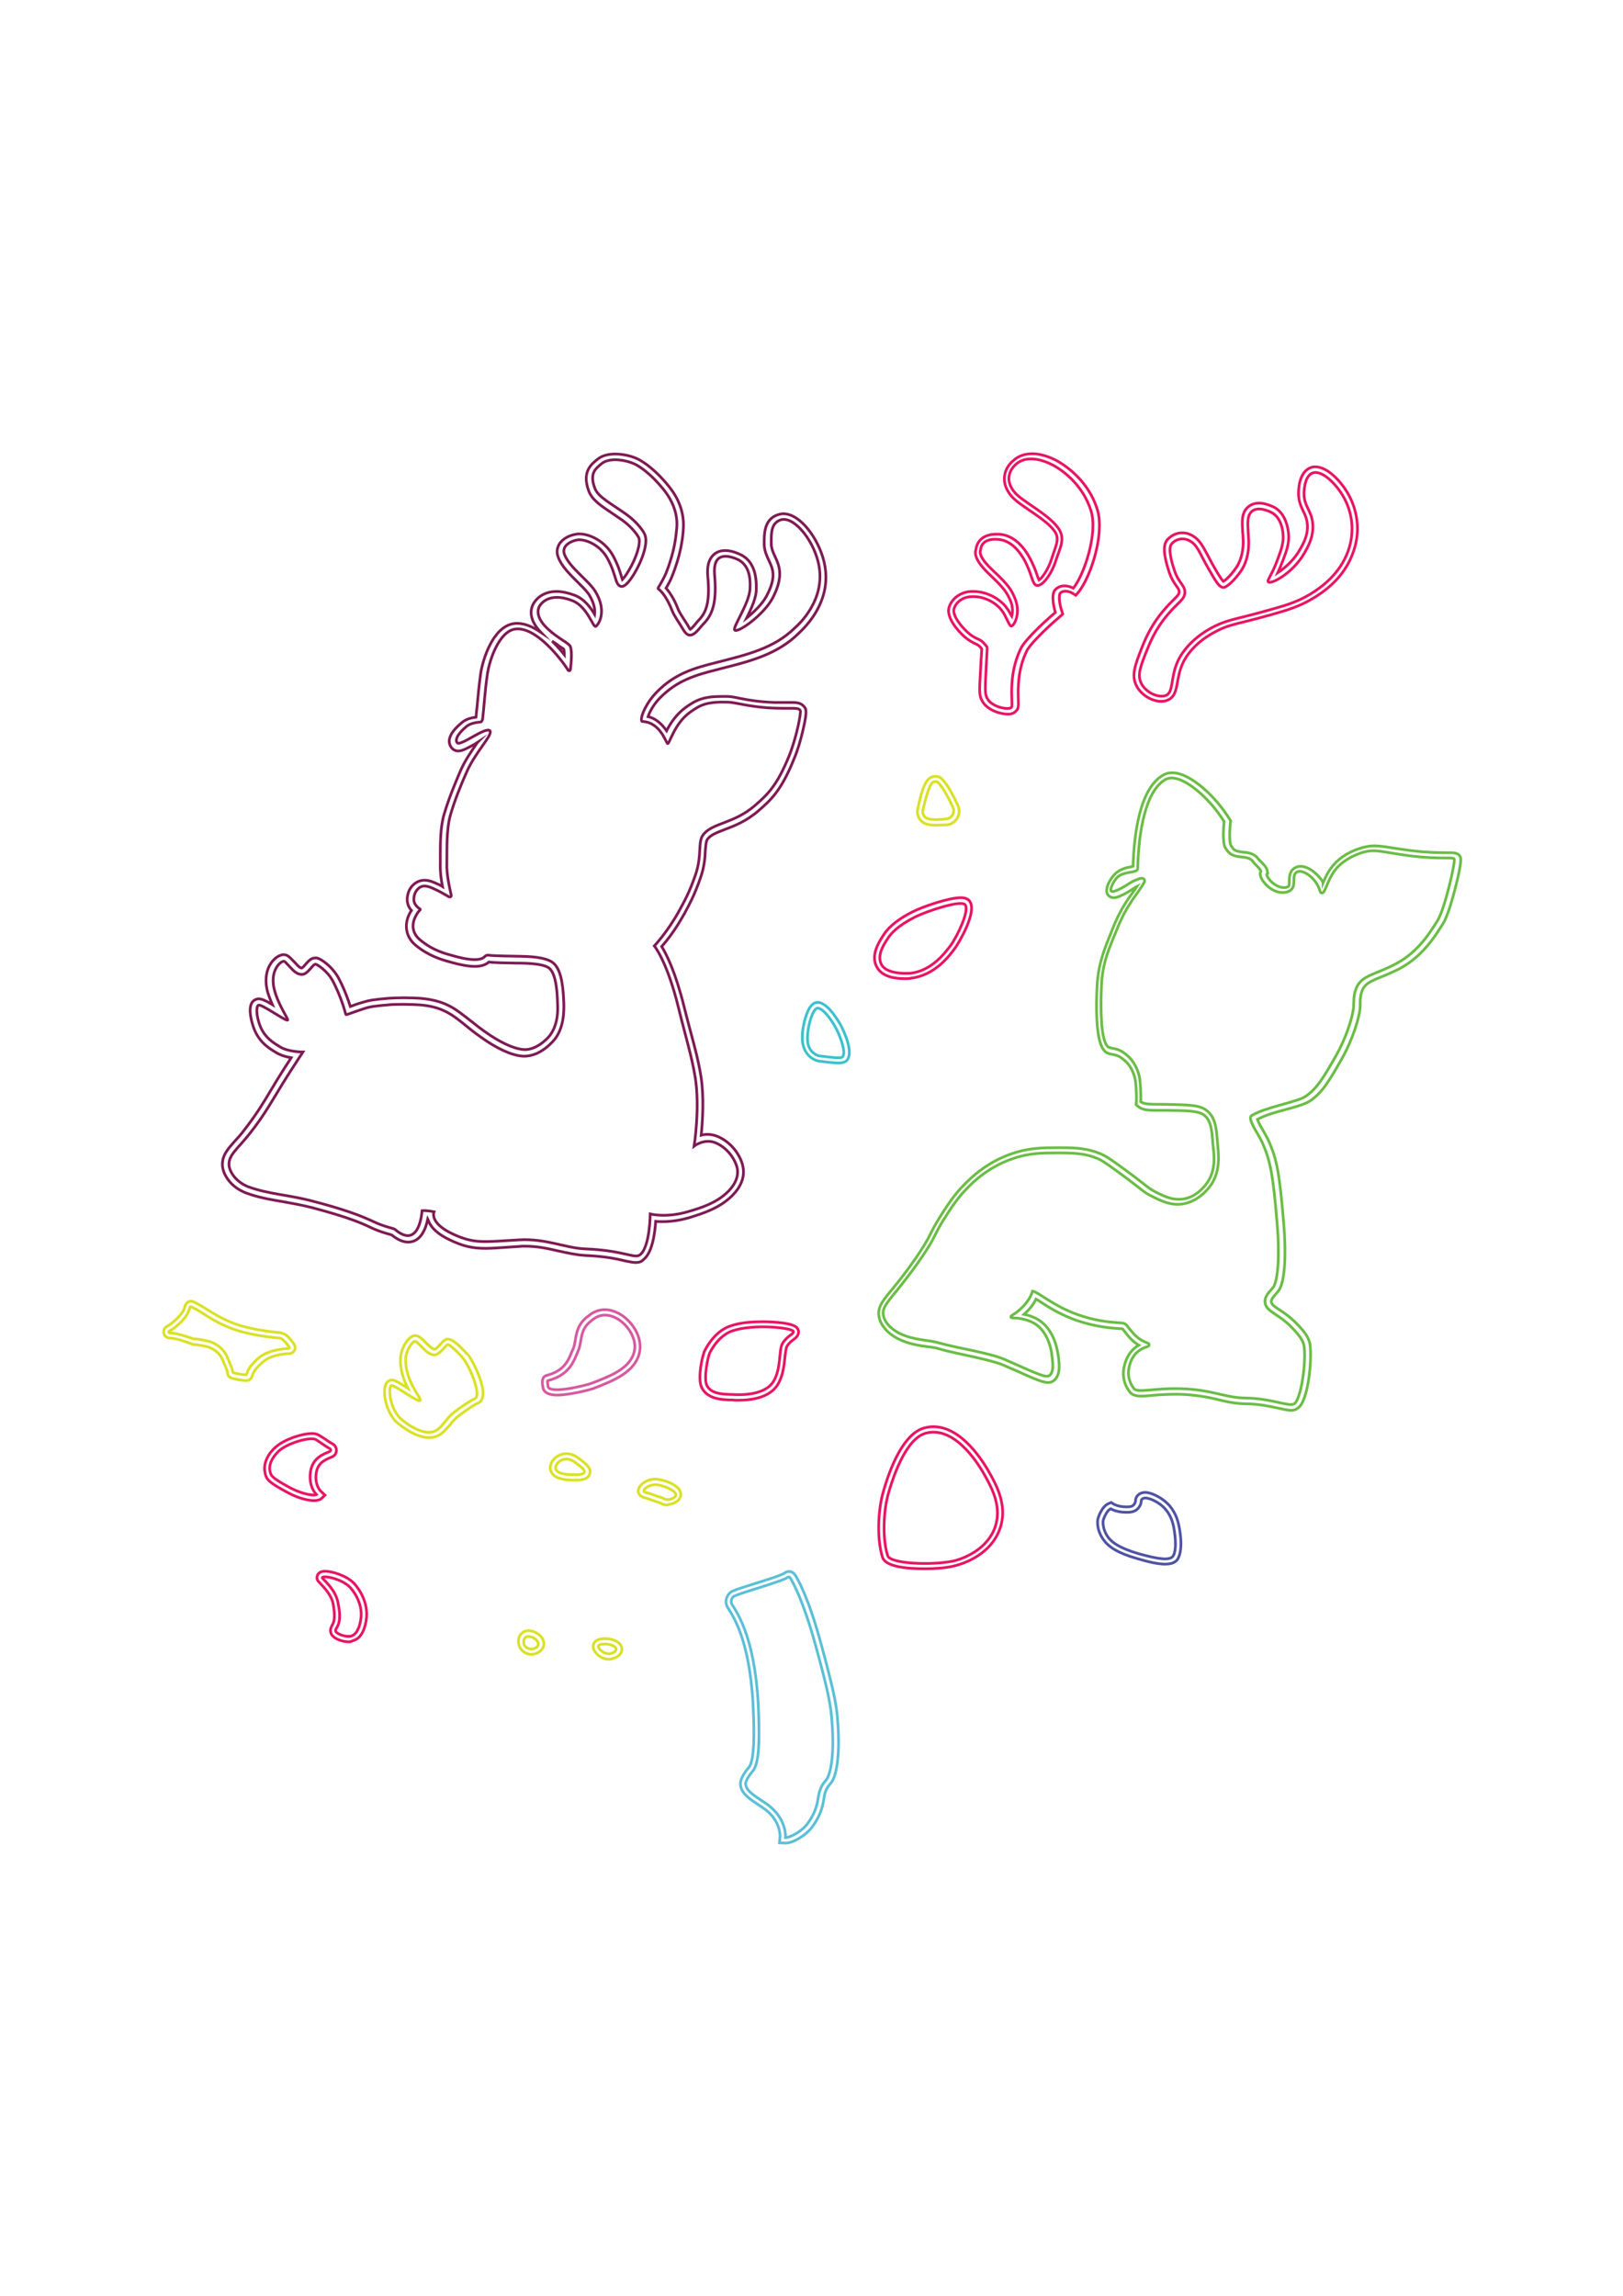 <?xml version="1.0" encoding="utf-8"?>
<!-- Generator: Adobe Illustrator 26.0.3, SVG Export Plug-In . SVG Version: 6.00 Build 0)  -->
<svg version="1.1" id="Layer_1" xmlns="http://www.w3.org/2000/svg" xmlns:xlink="http://www.w3.org/1999/xlink" x="0px" y="0px"
	 viewBox="0 0 595.3 841.9" style="enable-background:new 0 0 595.3 841.9;" xml:space="preserve">
<style type="text/css">
	.st0{fill:none;stroke:#E81464;stroke-miterlimit:10;}
	.st1{fill:none;stroke:#4E53A3;stroke-miterlimit:10;}
	.st2{fill:none;stroke:#6ABD45;stroke-miterlimit:10;}
	.st3{fill:none;stroke:#D759A1;stroke-miterlimit:10;}
	.st4{fill:none;stroke:#5BBFD7;stroke-miterlimit:10;}
	.st5{fill:none;stroke:#3DC1CD;stroke-miterlimit:10;}
	.st6{fill:none;stroke:#DAE125;stroke-miterlimit:10;}
	.st7{fill:none;stroke:#7E1A54;stroke-miterlimit:10;}
</style>
<path class="st0" d="M369.7,261.9c-2.7,0-7.4-1.4-9.3-4.6c-1.3-2.1-1.2-3.6-0.8-10.7l0.1-1.8c0.1-2.3,0.2-3.9,0.3-5
	c0-0.8,0.1-1.4,0.1-1.8c0-0.1-0.1-0.1-0.1-0.2c-0.9-1.1-1.3-1.3-2.2-1.7c-1-0.5-2.4-1.1-4.6-3.1c-1.6-1.5-6.5-6.7-5-10.6
	c1.3-3.4,4.4-5,6.9-5.4c0.6-0.1,1.3-0.1,1.9-0.1c3.9,0,7.8,1.6,10.7,4.3c0.5,0.4,1.8,1.8,2.9,3.9c0.2,0.3,0.3,0.6,0.5,0.9
	c0.4-1.5,0.5-3.7-0.7-6.2l-0.1-0.2c-1-2.1-1.7-3.6-7.1-8.7c-5.5-5.2-5.8-7.7-5.2-9.6c0.5-3.4,3.3-5.4,7.4-5.4c0.3,0,0.7,0,1.1,0
	c4.2,0.3,7.9,3,10.8,8c1.6,2.8,2.5,5.2,3.1,7c0.2,0.6,0.5,1.4,0.7,1.8c1.1-0.7,3.3-3.7,4.6-7.7c0.3-0.8,0.5-1.6,0.8-2.4
	c1.3-3.6,1.9-5.5,0.3-7.8c-1.9-2.6-4.7-4.6-11-8.9c-2.7-1.9-5.1-3.5-6.6-6.7c-1.7-3.7-0.7-7.7,2.6-10.4c1.8-1.6,4.1-2.4,6.8-2.4
	c4.3,0,8.3,2.1,9.8,3c3.2,1.9,11,7.4,14.1,17.5c2.7,8.8-2.3,24.3-6.8,30.1l-1.1,1.3l-1.5-0.9c0,0-1.1-0.6-2.3-0.6
	c-0.8,0-1.4,0.2-1.9,0.7c-0.6,0.6-0.4,3.8,0.5,6.4l0.4,1.3l-1,0.9c-5.6,4.7-11.1,10.4-12.1,12.4c-3.5,7-3.3,14.1-3.2,17.9
	c0.1,2.4,0.1,3.5-0.8,4.3C371.9,261.6,371,261.9,369.7,261.9z"/>
<path class="st0" d="M362.2,256.3c-1-1.7-0.9-3.1-0.5-11.4c0.4-8.4,0.7-7.2-0.2-8.3c-2.3-3-3.2-1.5-7-5.1c-1.7-1.6-5.5-5.9-4.5-8.5
	c1.1-2.9,3.8-3.9,5.3-4.1c4.3-0.6,8.4,1.2,10.9,3.6c0.5,0.4,1.6,1.6,2.5,3.4c1.4,2.8,1.7,3.6,2.2,3.7c1,0.1,3.9-4.9,1.1-10.8
	c-1.1-2.4-1.8-4-7.7-9.5c-6-5.6-4.7-7.2-4.6-7.9c0.4-2.7,2.8-3.9,6.4-3.6c5.2,0.4,8.2,5.2,9.3,7c3.2,5.5,3.1,9.6,4.9,9.9
	c2.2,0.4,5.6-4.6,7-9.2c1.4-4.4,3.7-8,0.8-11.9c-2.1-2.9-5.2-5.1-11.5-9.4c-2.7-1.9-4.7-3.3-5.9-5.9c-1.4-3-0.4-6,2-8.1
	c5.2-4.5,13.4,0.3,14.3,0.8c2.2,1.3,10.1,6.4,13.2,16.4c2.5,8.1-2.4,23.1-6.5,28.3c0,0-3.9-2.2-6.6,0.5c-2,2,0,8.4,0,8.4
	c-5,4.2-11.3,10.4-12.6,13.1c-5.2,10.4-2.7,20.8-3.5,21.7C370.1,260.5,364,259.4,362.2,256.3z"/>
<path class="st0" d="M425.9,257.2c-3.5,0-7.5-2.5-9.1-5.8c-1.9-3.8-0.4-7.6,1.8-13.3c1.2-3.1,3.3-8.4,8-14c1.5-1.8,2.7-3,3.7-4
	c1.8-1.8,2.2-2.2,2.2-3.1c0-0.7-0.3-1.1-1-2.1c-0.8-1.1-1.9-2.7-2.8-5.5c-2-6.2-2.1-9.5-0.6-11.4c1.4-1.6,3.4-2.6,5.5-2.6
	c1.1,0,2.1,0.2,3.1,0.7c3,1.4,4.2,3.7,6.1,7.2c0.6,1.2,1.4,2.6,2.3,4.3c1.9,3.3,3,5,3.6,5.6c0.8-0.4,2.7-2.1,4.7-5
	c2-2.9,2.9-7,2.5-11.5c0-0.1,0-0.2,0-0.3l-0.1-1.1c-0.2-3.7-0.4-6.2,1-8.3c1.1-1.6,2.9-2.5,5-2.5c1.6,0,3.3,0.5,5.1,1.3
	c3.2,1.5,5.1,4.8,5.7,9.6c0.4,3.5-0.6,6.4-2.1,10.3c-0.7,1.8-1.3,3.2-1.8,4.3c2.4-1.6,5.8-4.4,8-8.3c1.3-2.2,3.2-5.5,2.8-9.6
	c-0.2-2-0.8-3.3-1.5-4.7c-0.8-1.7-1.8-3.7-1.7-6.8c0-2.3,0.6-7.9,4.7-9.2c0.5-0.2,1-0.2,1.5-0.2c4.7,0,10.4,6.2,13,11.9
	c2.9,6.4,3.2,13.2,0.7,19.8c-2.5,6.8-7.4,12.3-14.9,16.7c-4.9,2.9-9.3,4.2-15.3,5.9c-4,1.1-7.1,1.9-9.5,2.5c-4.5,1.1-6.9,1.7-10,3.3
	c-8.3,4.1-11.7,9.7-12.7,12c-1.1,2.4-1.5,4.7-1.9,6.7c-0.5,3-1,5.8-3.8,6.8C427.5,257.1,426.7,257.2,425.9,257.2z"/>
<path class="st0" d="M418.6,250.6c-1.5-3-0.3-6.2,1.9-11.7c1.3-3.2,3.2-8.1,7.7-13.4c4-4.8,6.4-5.6,6.4-8.4
	c-0.1-2.7-2.3-3.2-3.9-8.1c-0.8-2.4-2.4-7.7-1-9.5c1.5-1.8,4-2.4,6.2-1.4c3.3,1.5,3.8,4.3,7.5,10.7c2.8,4.9,3.7,6.2,5,6.6
	c1.3,0.4,4.3-2.5,6.7-5.9c3.8-5.5,2.8-12.4,2.8-13c-0.2-4.1-0.5-6.5,0.6-8.2c1.5-2.3,4.7-1.9,7.6-0.5c3.8,1.8,4.4,6.6,4.5,8
	c0.3,3-0.5,5.4-2,9.4c-2.1,5.8-4,7.6-3.4,8.2c1,1,8.9-3.1,13.2-10.5c1.3-2.3,3.5-6,3.1-10.8c-0.4-5-3.3-6.3-3.2-11.4
	c0.1-2.8,0.8-6.5,3.3-7.3c3.6-1.1,9.5,4.9,12.1,10.6c1.2,2.6,3.9,9.5,0.7,18.3c-3,8-9.2,12.8-14,15.7c-4.7,2.8-8.8,4-14.9,5.7
	c-11.2,3.2-14.8,3.4-19.9,5.9c-9.9,4.9-13.2,11.9-13.6,12.9c-2.8,6-1.4,11.5-4.5,12.6C424.5,256,420.2,253.8,418.6,250.6z"/>
<path class="st0" d="M331.9,358.9c-3.7,0-8.4-0.7-10.3-4.3c-2.3-4.2,0.7-8.9,2-11l0.2-0.3c1.4-2.3,4-5.4,10.9-8.9
	c3.5-1.8,13.2-5.2,17.7-5.2c0.6,0,2.2,0,3.2,1.2c3.1,3.9-4.2,15.8-5.3,17.3c-2.2,3-7.4,9.9-16,11
	C334.3,358.8,333.3,358.9,331.9,358.9z"/>
<path class="st0" d="M323.3,353.7c-1.8-3.4,1-7.5,2.1-9.2c1.3-2.1,3.7-4.9,10.2-8.2c4.4-2.2,17-6.4,18.4-4.5
	c1.7,2.1-2.9,11.6-5.3,14.9c-2.2,2.9-6.9,9.2-14.6,10.2C333.4,356.9,325.4,357.6,323.3,353.7z"/>
<path class="st0" d="M270.8,513.5c-0.9,0-1.6,0-2-0.1l-0.8,0c-3.5-0.1-8.7-0.4-10.7-4.7c-1.5-3.4,0.3-11.8,1.3-13.6
	c3.2-6,7.1-8.1,9.2-8.8c3.9-1.4,8.7-1.6,12-1.6c0.4,0,10.3,0,12.4,2.1c0.4,0.4,0.7,1,0.7,1.6c0,1.5-1.1,2.3-1.9,2.9
	c-0.7,0.5-1.6,1.2-2.4,2.5c-0.3,0.5-0.5,2.4-0.7,3.9c-0.3,3.1-0.7,6.8-2.6,10C282.4,512.5,275.8,513.5,270.8,513.5z"/>
<path class="st0" d="M259.2,507.9c-1.1-2.6,0.4-10.4,1.2-11.9c2.9-5.5,6.4-7.3,8.1-7.9c8.1-2.8,22.5-1.1,22.5,0.2
	c0,1.2-2.1,1.3-4,4.4c-1.4,2.3-0.4,9.2-3.3,13.9c-3.3,5.4-12.8,4.9-14.7,4.8C265.7,511.3,260.7,511.4,259.2,507.9z"/>
<path class="st0" d="M339.2,575.3c-6.5,0-14.4-0.7-15.5-4.2c-2.2-6.9-1.6-17.7,0.3-24.1c2.7-9.5,7.6-21.2,14.9-23.3
	c1.1-0.3,2.3-0.5,3.4-0.5c10.5,0,18.4,12.7,21.3,18.1c2.1,3.9,6,11.3,3.2,19.2c-3.7,10.7-15.6,13.5-17,13.8
	C347,575,343.2,575.3,339.2,575.3z"/>
<path class="st0" d="M325.6,570.5c-2-6.1-1.6-16.5,0.3-23c2.2-7.6,6.8-20,13.6-21.9c9.7-2.7,18.3,8.9,22.4,16.7
	c2,3.7,5.6,10.5,3.1,17.7c-2.8,8.1-11.4,11.6-15.5,12.5C341.6,574.1,326.5,573.5,325.6,570.5z"/>
<path class="st1" d="M427.3,573.6c-2.2,0-5.4-0.6-10.1-2c-7.7-2.2-10.1-4.3-11.7-6c-0.5-0.6-3.2-3.6-2.9-8c0-0.7,1.4-5.1,4-6.2
	l1-0.4l0.9,0.6c0,0,1.7,1,4.6,1l0.1,0c1.7,0,2.3-0.2,2.9-1.1c0.3-0.5,0.3-0.6,0.4-1c0-0.6,0.1-1.7,1.4-2.6c0.6-0.4,1.3-0.6,2.1-0.6
	c2.6,0,6.8,2.3,9,4.9c2.4,2.9,3.4,5.8,4,11.1c0.4,3.8,0,6.7-1,8.4C431.2,573,429.6,573.6,427.3,573.6L427.3,573.6z"/>
<path class="st1" d="M430.3,570.6c0.6-0.9,1.1-3.1,0.7-7.1c-0.5-5.1-1.5-7.6-3.5-10c-2.1-2.6-6.9-4.9-8.4-3.9c-1,0.7,0,1.3-1.3,3.1
	c-1.2,1.7-2.8,1.9-4.7,1.9c-3.7,0-5.7-1.3-5.7-1.3c-1.6,0.7-2.8,4.1-2.8,4.5c-0.2,3,1.4,5.5,2.3,6.5c1.3,1.4,3.4,3.3,10.8,5.5
	C424.9,571.8,429.2,572.4,430.3,570.6z"/>
<path class="st2" d="M473.6,517.2c-1.3,0-2.9-0.4-4.8-0.8c-3.1-0.7-6.9-1.5-11.6-1.6c-4,0-7-0.7-10.3-1.5c-2.8-0.7-5.8-1.3-9.8-1.7
	c-1.9-0.2-3.8-0.3-5.8-0.3c-3.3,0-6.1,0.2-8.4,0.4c-1.6,0.1-3,0.3-4.2,0.3c-1.4,0-3.1-0.2-4.1-1.3c-2-2.3-3-5.7-2.4-8.8
	c0.8-4.7,3.2-7.3,5.5-8.6c-1.2-0.7-2.2-1.5-3.1-2.5c-1.2-1.3-2.1-2.5-2.7-3.3c-0.1-0.2-0.3-0.2-0.4-0.2c-0.4,0-0.9-0.1-1.4-0.1
	c-2.8-0.2-8.1-0.6-15-2.9c-5.8-2-10.3-4.8-13.2-6.7c-0.6-0.4-1.3-0.9-1.9-1.2c-0.7,1.5-2.1,3.6-4.4,5.6c1.5,0.3,3.1,0.8,4.6,1.6
	c6.2,3.3,7.6,11,7.9,13.3l0.1,0.5c0.4,3,0.9,7.6-2.3,9.3c-0.4,0.2-0.9,0.3-1.5,0.3c-2,0-5.1-1.4-10.7-3.9c-1.7-0.7-3.6-1.6-5.7-2.5
	c-3.1-1.3-9-2.6-14.1-3.7c-3.6-0.8-7-1.5-9.6-2.3c-1.3-0.4-2.8-0.6-4.5-0.8c-3.1-0.4-6.7-1-10.3-2.8c-1.5-0.7-6.3-3.5-7.1-8.2
	c-0.6-3.4,1.3-5.7,5-10.2c1.2-1.4,7.2-8.8,11.5-15.8c1.4-2.3,2-3.5,2.6-4.7c0.7-1.4,1.4-2.8,3.2-5.7c2.8-4.4,5.2-8.2,9.1-12.1
	c2.1-2.1,7.8-7.9,17-11.1c6.5-2.3,11.7-2.3,16.8-2.3l1.8,0c5.3,0,9.8,0.2,14.9,2.5c2.1,1,4.9,3,10.4,7.1c2.1,1.5,3.5,2.7,4.6,3.5
	c2,1.6,2.8,2.2,4.5,3.1c2.8,1.4,5.4,2.7,8.5,2.7c0.5,0,1.1,0,1.7-0.1c2.1-0.3,5.3-1.5,8.2-5.2c3.8-4.7,3.2-10.2,2.8-13.8l-0.1-0.8
	c0-0.5-0.1-1-0.1-1.4c-0.3-3.8-0.6-7.7-3.2-9.6c-2.1-1.5-5.7-1.6-13-1.7c-1.2,0-2.3,0-3.3,0c-3.8,0-6.1,0-7.8-1.4l-0.8-0.7l0.1-1
	c0,0,0.2-3-0.3-7.5c-0.1-0.5-0.6-4.8-4-7.7c-2-1.8-3.3-2-4.4-2.2c-1.1-0.2-2.5-0.4-3.5-2c-2.7-3.9-2.6-16.1-2.2-23
	c0.4-7.9,2.5-13.1,4.5-18.1c0.3-0.8,0.7-1.7,1-2.5c2.8-7.2,5.6-11.1,7.8-14.1c0.5-0.6,0.9-1.3,1.3-1.9c-0.4,0.2-0.7,0.4-1,0.6
	c-5.3,3.5-7,3.5-7.5,3.5c-0.9,0-1.5-0.4-1.8-0.7c-0.4-0.3-0.8-0.9-0.8-1.9c0-1.9,1.5-4.5,3.1-6.1c1.8-1.8,4.1-2.3,5.7-2.6
	c0.3-0.1,0.6-0.1,0.9-0.2c0.3-10.8,2.2-28.8,11.3-33.6c0.9-0.5,1.9-0.7,3.1-0.7c6.6,0,16,8.8,21,17l0.4,0.6l-0.1,0.7
	c-0.4,3.7-0.3,7.6,0.2,8.4c0.9,1.4,1.3,2,3.7,2.3c0.2,0,0.3,0,0.6,0.1c1.5,0.1,4.3,0.3,5.8,2.6c0.1,0.1,0.6,0.6,0.9,0.9
	c1.3,1.3,2.1,2.2,2.3,3.3l0.2,0.9l-0.4,0.5c0,0.2,0.2,0.9,1.2,2.1c1.4,1.6,3.4,2.7,5.1,2.7c0.6,0,1.1-0.1,1.5-0.3
	c0.4-0.2,0.5-0.6,0.5-2.2c0-1.5,0.1-4,2.6-5c0.5-0.2,1-0.3,1.5-0.3c3.1,0,6.6,3,8.3,5.9c0,0,0,0.1,0,0.1c0.7-1.6,1.6-3.7,3.1-5.6
	c2.3-3.1,5.7-5.4,10.1-6.9l0.1,0c2-0.7,3.7-1,5.5-1c1.9,0,3.8,0.3,6.4,0.7c2,0.3,4.4,0.7,7.6,1.1c5.2,0.6,9,0.7,11.7,0.7l1.5,0
	c1.9,0,3.4,0,4.2,1.3c0.3,0.5,0.9,1.5-1.7,11.6c-1,3.8-2.8,10.6-4.7,13.4c-0.2,0.3-0.4,0.7-0.7,1.1c-2.4,3.8-7,10.9-15.2,15.2
	c-2.6,1.3-4.9,2.3-6.7,3c-4,1.6-5.8,2.5-6.8,4.8c-0.7,1.7-0.8,3.2-0.8,4.8c0,0.5,0,0.9,0,1.3c-0.2,3.9-2.8,12.1-6.8,19.2
	c-4.7,8.2-7.1,12.3-11.7,15.4c-1.7,1.1-4.8,2-8.5,3c-3.8,1-8,2.2-10.7,3.7c0.3,1,1.4,2.9,2.1,4.1c0.7,1.3,1.5,2.6,2,3.7
	c3.1,7,4,12,5.5,29.8c1.1,12.9,0.4,22.4-1.9,25.3c-0.3,0.4-0.6,0.8-0.9,1.1c-1.1,1.2-1.7,2-1.7,2.9c0.1,1,1.1,1.7,3.1,3
	c1.8,1.2,4,2.7,6.2,5c0.1,0.1,0.3,0.3,0.4,0.4c1.4,1.5,4.1,4.2,4.5,7.3c0.8,5.2-0.6,20.9-4.5,23.3
	C475.3,517,474.5,517.2,473.6,517.2z"/>
<path class="st2" d="M417.3,318.5c0.3-13.3,2.8-28.6,10.3-32.7c5.3-2.8,16.1,6.8,21.4,15.5c0,0-0.9,7.6,0.5,9.7
	c1.1,1.7,2,2.8,5.1,3.2c1.1,0.2,3.8,0,5,1.8c0.5,0.8,2.7,2.6,2.9,3.5c0,0-1.2,1.3,1.4,4.4c2.5,3,6.4,4.3,9.1,2.8c3-1.6,0.3-6,2.9-7
	c2-0.8,5.7,1.8,7.3,4.8c1,1.7,0.9,3,1.6,3c1.3,0.2,1.9-4.4,4.8-8.3c3.3-4.3,8.3-5.9,9.3-6.3c5.4-1.9,7.6-0.4,18.6,1
	c10.9,1.3,15.4,0.3,15.9,1.1c0.5,0.8-3.4,18.5-6.3,22.9c-2,3-6.5,11.1-15.2,15.6c-7.8,4.1-12.4,4.1-14.4,8.8c-1.1,2.7-0.9,4.8-1,6.8
	c-0.2,3.5-2.7,11.5-6.6,18.3c-4.6,8-6.9,11.9-11.1,14.7c-3.1,2.1-14.4,3.8-19.7,7c-1.8,1.1,2.4,6.6,3.9,9.9
	c2.9,6.6,3.9,11.4,5.4,29.2c1.3,15.5-0.2,22.3-1.4,23.9c-1.4,1.7-3.2,3.2-3,5.5c0.3,3.5,5.1,4.2,9.8,9.2c1,1.1,4,3.9,4.5,6.7
	c0.9,6-1.1,19.8-3.6,21.3c-2,1.2-8.3-2-17.7-2.1c-7.1-0.1-11-2.4-19.9-3.2c-11.7-1.1-19.6,1.6-21.1-0.2c-1.6-1.9-2.4-4.7-2-7.2
	c0.9-5.6,4.4-7.6,7-8.3c0.6-0.2,0.6-1,0.1-1.2c-1.6-0.6-3.6-1.6-5.2-3.4c-1.1-1.2-2-2.3-2.5-3c-0.4-0.6-1.1-1-1.8-1
	c-2.3-0.3-8-0.2-16-3c-9.3-3.2-14.8-8.5-16.9-8.7c0,0-1.1,5-7.7,9c-0.4,0.2-0.2,0.8,0.2,0.8c1.9,0,4.9,0.3,7.8,1.8
	c5.6,3,6.7,10.5,6.8,11.8c0.3,2.5,1,6.6-1.2,7.7c-1.4,0.7-6.8-2-16.2-6.1c-5.5-2.4-17.7-4.2-23.9-6c-3.9-1.2-9.2-0.9-14.5-3.5
	c-2.4-1.2-5.5-3.6-6-6.7c-0.4-2.4,0.8-4,4.6-8.6c0.9-1.1,7.1-8.7,11.7-16c3.1-5,2.5-5.1,5.8-10.4c2.8-4.4,5.1-8,8.8-11.7
	c2.3-2.4,7.7-7.6,16.3-10.6c6.2-2.2,11.2-2.2,16.1-2.2c6.1,0,10.7,0,15.8,2.3c1.9,0.9,4.6,2.9,10,6.9c5.9,4.4,6.5,5.3,9.4,6.7
	c3.4,1.7,6.9,3.5,11.4,2.8c5.4-0.9,8.6-4.9,9.5-5.9c4.6-5.7,3.5-12.5,3.2-16.1c-0.4-4.5-0.4-9.7-4.2-12.4c-2.6-1.9-6.4-1.9-14.2-2.1
	c-5.4-0.1-8.3,0.2-9.8-1c0,0,0.2-3-0.3-7.9c0-0.2-0.5-5.4-4.6-9c-4.3-3.8-6.3-1.8-7.6-3.8c-2-2.9-2.3-12.3-1.9-21.8
	c0.4-8.9,3-14,5.4-20c4.1-10.5,8-13.6,10.3-18c0.3-0.5,0-0.9-0.1-1.1c-0.3-0.4-1.2-0.4-1.6-0.2c-0.8,0.3-2.3,0.8-3.5,1.6
	c-0.6,0.4-6,3.9-6.9,3c-0.6-0.6,0.5-3.2,2.3-5.2C412.7,319.3,417.3,320.3,417.3,318.5z"/>
<path class="st3" d="M204.3,511.6c-4.4,0-5.2-2-5.2-3.2c0-0.1,0-0.3-0.1-0.4c-0.1-0.9-0.4-3.1,1.5-3.6c6.4-1.7,7.9-5.3,9.3-8.8
	c0.2-0.4,0.3-0.7,0.5-1.1c0.3-0.8,0.5-1.8,0.7-2.9c0.4-2.7,1-6.1,4.4-8.7c0,0,0.1-0.1,0.2-0.1c0.8-0.7,2.9-2.5,6.2-2.5
	c0.9,0,1.8,0.1,2.8,0.4c5.7,1.6,11.3,8.6,10,15.1c-1.5,7.4-9.6,10.5-16.7,13.3C216.3,509.7,208.9,511.6,204.3,511.6z"/>
<path class="st3" d="M216.7,484.5c0.7-0.5,3.1-3.1,7.4-1.9c5,1.4,9.7,7.7,8.6,12.8c-1.3,6.3-8.5,9.1-15.5,11.8
	c-2.3,0.9-16.1,4.3-16.2,1.1c0-0.6-0.4-1.9,0-2c8-2.1,9.5-7.2,11.1-11C213.5,492.2,212.5,487.7,216.7,484.5z"/>
<path class="st4" d="M285.9,675.8l0.2-2.2c0-0.2,0.4-6.1-6.2-10.6c-0.6-0.4-1.2-0.8-1.8-1.2c-3-2-6.1-4-6.5-7.2
	c-0.3-2.2,1.8-5,3.1-6.5c2.1-2.5,1.9-13.3,1.7-18.4c-0.7-26.7-7.1-36.5-9.5-40.2c-0.6-1-0.8-2.2-0.4-3.4c0.4-1.2,1.2-2.2,2.2-2.6
	c1.8-0.8,5.1-1.8,8.6-2.9c3.8-1.2,9.6-3,10.6-3.8c0.4-0.3,0.9-0.5,1.5-0.5c0.9,0,1.7,0.5,2.2,1.2c1.1,1.7,4.9,8.4,9.3,24.4
	c4.4,16.1,5.6,21.8,6.1,26.4c1.5,14.8-0.2,23-2.1,25.4l-0.4,0.5c-1,1.2-1.9,2.3-2.3,5.4c-0.5,3.8-1.9,7.2-4.4,10.5
	c-2.4,3.2-7.1,5.8-9.6,5.8L285.9,675.8z"/>
<path class="st4" d="M268.5,588.4c-0.7-1.1-0.1-2.7,0.9-3.1c4.1-1.8,17.4-5.3,19.6-6.9c0.2-0.2,0.6-0.1,0.8,0.2
	c1.1,1.7,4.7,8.2,9.1,23.9c4.3,15.5,5.5,21.4,6,26c1.5,14.8-0.3,22.1-1.7,24c-1.1,1.4-2.5,2.8-3.1,6.8c-0.5,4.2-2.3,7.3-4,9.6
	c-2.2,2.9-6.4,5-8,5c0,0,0.7-7.1-7.1-12.5c-3.3-2.3-7.1-4.2-7.5-7c-0.2-1.5,2.1-4.3,2.6-4.9c2.5-2.9,2.4-11.9,2.2-19.8
	C277.6,602.4,271,592.3,268.5,588.4z"/>
<path class="st5" d="M307.5,389.8c-1.5,0-3.7-0.2-7.3-0.7c-1.2-0.2-4.5-1.5-5.6-5.7c-1.1-4,0.7-11.6,2.7-14.3c0.8-1,1.6-1.5,2.6-1.5
	c3.9,0,8.1,7.7,8.6,8.6c0.5,1,5,9.7,2,12.8C309.7,389.7,308.6,389.8,307.5,389.8z"/>
<path class="st5" d="M299.9,369.7c1.9,0,5.1,4.2,6.8,7.5c1.8,3.5,3.7,9,2.3,10.4c-0.6,0.6-4,0.2-8.6-0.4c-0.5-0.1-3.1-0.9-4-4.2
	C295.4,378.8,297.9,369.7,299.9,369.7z"/>
<path class="st0" d="M115.2,550.3c-1.9,0-5.5-0.7-9.4-2.8c-7.1-3.8-7.9-4.8-8.5-6.9l0-0.2c-1.1-3.8,1.4-7.7,3.9-9.8
	c3.2-2.8,9.6-4.9,13.2-4.9c0.7,0,1.4,0.1,1.9,0.3c0.5,0.2,1,0.5,2.6,1.5c1,0.7,2.3,1.6,3.1,2c0.9,0.5,1.4,1.4,1.4,2.4
	c0,1-0.6,1.9-1.5,2.3c-0.2,0.1-0.4,0.2-0.7,0.3c-2.2,1-4.6,2-5.2,5.6c-0.7,4.5,1.6,6.7,1.6,6.7l1.6,1.5l-1.6,1.5
	C116.8,550.2,115.8,550.3,115.2,550.3L115.2,550.3z"/>
<path class="st0" d="M115.6,527.8c-2.6-0.8-10.1,1.5-13.2,4.2c-1.6,1.4-4.2,4.6-3.3,7.8c0.4,1.4,0.3,2,7.5,5.9
	c4.6,2.4,8.9,2.9,9.5,2.4c0,0-3.1-2.8-2.2-8.5c0.8-5,4.7-6.3,7-7.3c0.5-0.2,0.5-0.9,0-1.1C119.2,530.3,116.2,528,115.6,527.8z"/>
<path class="st0" d="M127.9,602.1c-1.9,0-4.7-0.8-6-2.3c-0.7-0.8-0.9-2.1-0.4-3.1c0.1-0.2,0.3-0.6,0.6-1.2c1-2,0.4-5.3,0.1-7.3
	c-0.6-3.3-3.5-6.2-4.7-7.5c-0.8-0.8-1.4-1.4-1.2-2.5c0.1-0.6,0.6-2,2.9-2c2.6,0,7.9,1.6,10.6,4.4c0.2,0.2,5.8,6,4.5,13.7
	c-0.3,1.6-1.1,6.4-4.9,7.4C128.9,602,128.4,602.1,127.9,602.1z"/>
<path class="st0" d="M118.2,578.6c0.2-1,7.1,0.3,10.2,3.5c0.2,0.2,5.1,5.4,3.9,12c-0.2,1.2-0.9,5.1-3.5,5.9
	c-1.5,0.4-4.5-0.4-5.5-1.5c-0.2-0.3-0.3-0.6-0.1-1c0.1-0.2,0.3-0.6,0.6-1.1c1.3-2.5,0.7-6,0.2-8.5
	C123.2,582.8,118.1,578.9,118.2,578.6z"/>
<path class="st6" d="M90.2,506.3c-0.8,0-2.4-0.3-3.1-0.4c-2-0.4-3.4-0.6-3.6-2.2c-0.2-1.1-0.4-1.6-0.9-2.8c-0.3-0.6-0.6-1.3-1-2.3
	c-0.8-1.9-2.3-3.4-4.6-4.4c-1-0.5-4.7-1.1-5.6-1.1h-0.1l-0.7-0.1l-0.2-0.1c-1.5-0.6-5.9-2.2-8.1-2.2l0,0c-1.1,0-2-0.7-2.2-1.8
	c-0.2-1,0.2-2.1,1.2-2.5c1.7-0.9,6-4.5,6.5-7.2c0.2-1.2,1.2-2,2.3-2c0.3,0,0.6,0.1,0.9,0.2c1.9,0.9,3.5,1.9,5.1,2.9
	c2.6,1.6,5.2,3.3,9.9,5.1c5.9,2.2,14.8,3.2,16.6,3.3c0.8,0.1,1.5,0.4,2.2,0.8c0.8,0.6,1.9,1.7,3.1,3.5c0.4,0.7,0.5,1.5,0.1,2.2
	c-0.4,0.7-1.1,1.2-1.9,1.2c-1.1,0-6.7,0.4-9.6,3c-2.8,2.5-3.5,3.6-4,5.2C92.3,505.1,91.9,506.3,90.2,506.3z"/>
<path class="st6" d="M62.2,488.8c-0.3,0-0.4-0.5-0.2-0.6c2.1-1,6.9-5,7.6-8.6c0-0.2,0.3-0.5,0.5-0.4c4.7,2.2,7.2,5.1,15.2,8.1
	c5.5,2.1,13.5,3.1,17.1,3.4c0.4,0,0.8,0.2,1.1,0.4c0.6,0.5,1.6,1.4,2.6,3c0.1,0.2,0,0.4-0.2,0.4c-1.6,0.1-7.5,0.5-10.9,3.4
	c-3,2.6-3.9,4-4.6,6.2c-0.1,0.3-5-0.6-5-0.8c-0.3-2-0.9-2.7-2-5.5c-1.2-3.1-3.8-4.7-5.6-5.5c-1.3-0.6-5.3-1.3-6.5-1.3
	c-0.1,0-0.2,0-0.3,0C71.1,491.1,65.3,488.8,62.2,488.8z"/>
<path class="st6" d="M157.3,527.2c-5.6,0-11.8-5.6-12.4-6.2c-3.6-4.3-4.2-9.8-3.7-12.3c0.1-0.4,0.3-1.7,1.4-2.3
	c0.3-0.2,0.7-0.3,1.1-0.3c1.1,0,2.5,0.8,5.9,3c-1.4-2.8-2.9-6.6-2.7-10.9c0.1-3.4,2.5-7.6,4.7-8.3c0.2-0.1,0.4-0.1,0.7-0.1
	c1.3,0,2.3,1,3.6,2.3c0.9,0.9,2.6,2.7,3.5,2.7c0.6-0.1,1.7-1.4,2.3-2c0.6-0.7,1.1-1.2,1.7-1.5l0.4-0.2l0.6,0c2.5,0,7.6,6.3,7.7,6.3
	c1.9,2.7,6,11.3,4.9,15.1c-0.3,1-0.9,1.8-1.8,2.1c-1.3,0.5-7.2,4.5-8.5,6c-0.5,0.5-0.9,1-1.3,1.5c-2.7,3.1-3.9,4.5-6.7,5
	C158.1,527.2,157.7,527.2,157.3,527.2z M154.2,511.7C154.2,511.7,154.2,511.7,154.2,511.7z"/>
<path class="st6" d="M158.2,525.2c-4.8,0.7-11.2-4.7-11.8-5.5c-3.9-4.6-3.8-11.1-2.9-11.6c0.9-0.5,9.8,6.3,10.6,5.5
	c0.8-0.7-5.6-7-5.3-15.3c0.1-3.1,2.3-6.1,3.3-6.4c1.2-0.3,4.7,5.7,7.7,4.9c1.8-0.5,3.6-3.3,4.3-3.7c0.7-0.4,5.1,4,6.1,5.5
	c2.5,3.4,6.4,13.2,4,14.3c-1.5,0.6-7.7,4.7-9.3,6.5C161.4,523.5,160.7,524.8,158.2,525.2z"/>
<path class="st6" d="M343.2,302.6c-1.2,0-2.2-0.1-3-0.3c-2.5-0.6-4.1-3-3.6-5.5c1.1-5.5,2.3-9.2,3.7-10.8c0.7-0.8,1.7-1.3,2.8-1.3
	c0.9,0,1.8,0.3,2.4,1c1.5,1.4,3.5,4.6,5.8,9.6c0.7,1.5,0.7,3.1-0.1,4.6c-0.8,1.4-2.2,2.4-3.9,2.6
	C345.8,302.5,344.4,302.6,343.2,302.6z"/>
<path class="st6" d="M341.8,287.2c0.6-0.7,1.7-0.8,2.3-0.2c1.7,1.6,3.9,5.8,5.4,9c0.9,1.9-0.3,4.1-2.4,4.3c-2.2,0.3-4.8,0.4-6.5,0
	c-1.5-0.3-2.4-1.7-2.1-3.2C339.2,294.1,340.4,289,341.8,287.2z"/>
<path class="st6" d="M210,542.8c-4.6-0.1-7.3-1.2-8-3.5c-0.3-0.9-0.2-1.8,0.2-2.7c1-2.3,3.3-3.3,5-3.5c0.2,0,0.5,0,0.7,0
	c2.3,0,4,1.4,5.7,2.7c1.5,1.2,3.3,2.7,2.7,4.7c-0.7,2.3-3.8,2.3-5.5,2.3L210,542.8z"/>
<path class="st6" d="M204,537.4c0.6-1.4,2.1-2.2,3.4-2.3c1.8-0.2,3.2,0.9,4.9,2.2c1.1,0.9,2.3,1.8,2,2.6c-0.3,1-2.8,0.9-4.3,0.9
	c-1.5,0-5.5-0.2-6.1-2C203.7,538.2,203.8,537.9,204,537.4z"/>
<path class="st6" d="M195,606.7c-2,0-3.8-1.2-4.5-3c-0.6-1.5-0.5-3.5,0.9-4.8c0.7-0.6,1.5-0.9,2.5-0.9c1.1,0,2.1,0.4,2.4,0.6
	c1.8,0.8,3.6,2.7,3.1,4.9c-0.4,1.9-2.2,2.8-3.6,3.1C195.5,606.7,195.3,606.7,195,606.7z"/>
<path class="st6" d="M192.7,600.5c0.9-0.8,2.4-0.1,2.7,0c0.9,0.4,2.3,1.5,2,2.7c-0.2,0.9-1.3,1.4-2,1.5c-1.2,0.2-2.7-0.4-3.2-1.7
	C192,602.3,192,601.1,192.7,600.5z"/>
<path class="st6" d="M244.7,551.9c-1.1,0-1.8-0.3-2.3-0.6c-0.3-0.2-0.6-0.3-1-0.4c-0.1,0-0.4-0.1-0.9-0.3c-0.7-0.2-1.8-0.6-2.9-1
	c-0.2-0.1-0.4-0.1-0.6-0.2c-1.2-0.3-2.4-0.7-2.8-2c-0.6-2.2,2-4,3.8-4.6c0.7-0.2,1.5-0.4,2.2-0.4c1.3,0,2.5,0.4,3.4,0.6
	c1.8,0.5,5.9,2.1,6.1,4.8c0.2,2.2-2.1,3.6-4.3,3.9C245.2,551.9,244.9,551.9,244.7,551.9z"/>
<path class="st6" d="M236.2,546.9c-0.2-0.7,1.2-1.8,2.6-2.2c1.6-0.5,3.1-0.1,4.4,0.3c0.6,0.2,4.6,1.6,4.7,3.1
	c0.1,0.9-1.4,1.7-2.6,1.8c-1.5,0.2-1.6-0.4-3.3-0.9c-0.4-0.1-2-0.7-3.8-1.3C237.3,547.5,236.2,547.2,236.2,546.9z"/>
<path class="st6" d="M223.4,608.5c-2.2,0-4.1-1.3-5.1-2.7c-0.9-1.2-0.8-2.2-0.6-2.8c0.6-1.8,2.7-2,3.7-2.1c0.2,0,0.4,0,0.6,0
	c2.5,0,6,1.2,6.1,3.8c0.1,1.9-1.8,3.2-3.6,3.6C224,608.5,223.7,608.5,223.4,608.5z"/>
<path class="st6" d="M219.5,603.6c0.2-0.6,1.3-0.6,2-0.7c2.1-0.1,4.5,0.8,4.5,1.9c0,0.7-1.1,1.4-2,1.6
	C221.7,606.9,219.2,604.6,219.5,603.6z"/>
<path class="st7" d="M233.2,463c-1.1,0-2.3-0.3-3.9-0.6c-2.9-0.7-7.3-1.7-14.7-2c-3.3-0.2-6.4-0.9-9.6-1.6
	c-3.9-0.9-7.8-1.8-12.5-1.8c-0.7,0-1.4,0-2.1,0.1c-1.6,0.1-3.1,0.2-4.5,0.3c-3.1,0.2-5.6,0.4-7.8,0.4c-4.9,0-8.3-0.8-13.1-3.1
	c-4.2-2-6.8-4.3-7.8-6.9c-0.1-0.3-0.2-0.5-0.3-0.7c-0.7,3.4-2.5,8.4-7.2,8.4c-1.9,0-3.9-0.9-6-2.6c-0.2-0.1-0.4-0.1-0.6-0.2
	c-1.5-0.4-4-1.1-6.8-2.4c-4.5-2.2-10-4.3-22.1-7.5c-3.5-0.9-7-1.5-10.3-2.1c-4.8-0.8-9.3-1.6-13.6-3.2c-5.6-2.1-8.4-6.6-8.7-9.9
	c-0.3-3.7,1.9-6.2,4.7-9.3c1-1.1,2.2-2.4,3.3-3.9c4.2-5.4,6.8-9.6,9.7-14.5c0.7-1.1,1.4-2.3,2.1-3.5c1.2-2,3.6-5.7,5.4-8.5
	c-1.8-0.3-3.9-0.9-5.5-1.9l-0.5-0.3c-2.5-1.5-6.2-3.9-8-9.5c-0.4-1.3-1.8-5.9-0.5-8.3c0.4-0.8,1.1-1.3,1.9-1.5
	c0.2-0.1,0.5-0.1,0.7-0.1c1.1,0,2.5,0.6,5,2.1c-0.6-1.4-1.2-2.9-1.7-4.5c-1.4-5.1-0.1-8.6,0.9-10.2c1.1-1.8,2.6-3.1,4.2-3.5l0.3-0.1
	l0.4,0c1.4,0,2.1,0.8,3.3,2c0.5,0.5,1.1,1.1,1.9,2c0.8,0.8,1.3,0.9,1.5,0.9c0,0,0,0,0,0c0.4-0.2,1.1-1,1.5-1.5
	c1-1.1,1.9-2.2,3.5-2.2h0.2l0.2,0c1.6,0.2,5.8,3.2,8.1,7.4c2,3.8,3.5,7.8,4.3,10.4c1.1-0.4,2.4-0.9,4.1-1.4c2.9-0.9,4.2-1.1,9.8-1.6
	c1.5-0.1,3.5-0.2,5.7-0.2c2.3,0,4.6,0.1,6.1,0.2c4.4,0.4,9.2,1.3,14.3,5.1c1.8,1.3,3,2.3,4.2,3.2c1.8,1.4,3.4,2.8,7.3,5.4
	c4.9,3.2,9.5,5.1,12.5,5.1c0.2,0,0.3,0,0.5,0c4.5-0.3,8.3-4.5,9-5.6c1.9-2.8,2.8-6.5,2.5-11.3l0-0.2c-0.1-3.2-0.4-10.5-3-12.7
	c-1.4-1.2-4.9-1.8-10.5-1.9l-1.7,0c-3.4-0.1-7.7-0.1-10-0.4c-1.1,1-2.8,1.6-5.1,1.6c-2.2,0-5.2-0.5-8.7-1.5l-0.7-0.2
	c-2.9-0.8-7.7-2.2-12.4-6.1c-4.1-3.5-3.9-8.2-2.2-11.5c0.2-0.4,0.4-0.8,0.7-1.2c-0.7-0.8-1.3-1.9-1.5-3.3c-0.1-0.9-0.2-4.1,2.5-6.4
	c1.1-0.9,2.4-1.4,3.8-1.4c1.6,0,3.1,0.6,4.6,1.3l0.2,0.1c0.6,0.2,1.2,0.5,1.8,0.9c-0.5-2.5-0.9-5.6-0.8-8.4c0-0.8,0-1.8,0-2.9
	c0-4.4,0-10.5,1.4-15.2c1.8-6.1,4-11.2,5.9-15.7c1.7-4,4.2-7.5,6.1-10.3c0.1-0.1,0.1-0.2,0.2-0.3c-0.3,0.2-0.6,0.3-0.8,0.5
	c-2.9,1.6-4.7,2.6-6.2,2.6c-1,0-1.8-0.4-2.4-1.1c-1.4-1.7-1.9-4.7,3.7-9.3c1.6-1.4,3.7-1.8,5.2-2c0.1-1.2,0.2-2.5,0.4-4
	c0.3-3.4,0.7-7.6,1.3-12c0.7-4.7,4.3-17.1,12.1-18.3c0.4-0.1,0.9-0.1,1.3-0.1c3,0,5.9,1.4,8.7,3.3c-5.2-5.4-3.5-9.4-2.5-10.9
	c1.7-2.6,4.7-4.1,8.2-4.1c2,0,4.3,0.5,6.7,1.4c3.6,1.4,5.8,4.5,7.3,7c0.2-1.6-0.1-4-1.9-7c-0.9-1.5-2.6-3.1-4.4-4.9
	c-2.9-2.9-5.9-5.8-7.1-9.2c-0.6-1.6-0.4-3.2,0.4-4.6c1.3-2.2,4.1-3.4,6.3-3.7c0.3-0.1,0.7-0.1,1.1-0.1c3.9,0,9.4,2.7,12.3,7.9
	c1.8,3.3,2.6,5.9,3.1,7.6c0.1,0.4,0.3,0.9,0.4,1.2c0.5-0.5,1.3-1.5,2.4-3.4c2.8-4.7,4.4-10,3.6-11.9c-0.2-0.5-2.1-3.6-6-6.4
	c-1.3-0.9-2.6-1.8-3.8-2.6c-4.1-2.7-7.3-4.9-8.5-8c-2.7-7.1,0.8-9.9,3.2-11.8c1.6-1.3,3.8-1.9,6.5-1.9c3.1,0,6.8,0.9,9.1,2.3
	c5.4,3.1,9.9,8.7,11.1,10.3c3.6,4.7,5.2,10,4.7,15.3l0,0.4c-0.3,2.9-0.8,8.4-4.2,16.8c-0.5,1.3-1.4,2.9-2.1,4.1
	c1.3,1.5,3,3.9,4.5,7.9c0.4,0.9,1.4,2.5,2.3,3.9c0.6,0.9,1.2,1.8,1.6,2.6c0.2,0.4,0.4,0.6,0.5,0.7c0.6-0.4,1.5-1.5,2-2.1
	c0.4-0.5,0.8-1,1.2-1.4c2.6-2.7,4.1-6.4,3.2-16c-0.3-3.4,0.3-5.9,1.8-7.5c0.8-0.9,2.2-1.9,4.6-1.9c1.5,0,3.2,0.4,5,1.2
	c4.4,1.8,6.5,6,6.4,12.4c0,0.1,0,0.2,0,0.3c0.1,3.3-1.8,7.3-3.5,10.8c2.6-2.1,5.7-5.1,7.2-7.9c3.8-7.1,2.4-10.1,0.9-13.2
	c-0.8-1.7-1.6-3.5-1.7-5.7l0-0.3c0-3.7-0.1-8.9,4.9-10.7c0.7-0.2,1.4-0.4,2.1-0.4c6.3,0,12.9,9.2,14.9,17.4
	c3.1,12.6-4.4,21.9-9.1,26.3l-0.2,0.2c-7.8,7.7-17.8,10.2-28.5,12.9l-1.1,0.3c-8.5,2.1-14.9,4.1-21.1,10.3c-2.4,2.4-3.9,5.2-4.5,7
	c3.3,0.8,5.4,3.2,6.8,5.2c1.3-2.6,3.5-6,6.9-8.5c4-2.9,6.8-4.1,13.3-4.1c0.6,0,1.3,0,2,0c1.3,0,2.8,0.3,4.7,0.7
	c3,0.6,7,1.3,12.5,1.5c1.5,0,2.8,0,3.8,0l2.3,0c2,0,3.7,0,5,1.6c0.6,0.7,1.2,1.4-0.4,8.2c-0.9,4-2.1,8-3.4,11
	c-4.7,11.7-8.6,15.1-13.1,19c-4.4,3.8-8.8,5.5-12.3,6.8c-2.8,1.1-5,1.9-6.2,3.4c-0.6,0.7-0.7,2.1-0.9,4.3c-0.1,2.5-0.3,5.9-1.8,10.1
	c-2.2,6.3-3.9,9.4-6,13.3l-0.2,0.3c-2.9,5.3-6.2,9.5-8,11.5c1.8,2.9,5.1,9.5,8.2,22c1,3.9,1.8,7.1,2.6,10c1.5,5.6,2.7,10,3.6,15.6
	c1.2,7.6,0.6,16.5,0.1,21.6c0.7-0.2,1.5-0.3,2.3-0.3c1.1,0,2.2,0.2,3.3,0.6c5.3,2,8.9,7.1,9.7,11.2c1.1,5.2-2.4,9.3-4.6,11.3
	c-4.4,4-9.7,5.8-15.3,7.5c-3.2,0.9-6.4,1.4-9.6,1.4c-0.9,0-1.8,0-2.5-0.1c-0.3,4.3-1.2,11.7-4.7,14.2
	C235.3,462.7,234.3,463,233.2,463z M202.5,235.1c1.7,1.7,3.3,3.5,4.5,5c0-1-0.1-1.6-0.2-2c-0.3-0.3-1.1-0.8-1.8-1.2
	C204.4,236.3,203.5,235.8,202.5,235.1z"/>
<path class="st7" d="M84,427.3c-0.3-3.7,3.3-6.1,7.6-11.6c5.3-6.7,7.9-11.5,12-18.2c2-3.3,7.5-11.7,7.5-11.7s-5.4,0-8.4-1.9
	c-2.4-1.5-5.9-3.4-7.6-8.5c-1-2.9-1.3-6.5-0.2-6.8c1.3-0.3,10,6,10.6,5.5c0.4-0.3-3.3-5.3-4.8-10.9c-1.8-6.5,1.5-10.3,3.3-10.7
	c0.5-0.1,1.1,0.9,3.5,3.3c1.9,1.9,3.6,1.6,4,1.4c1.8-0.6,3.3-3.7,4.3-3.6c0.5,0.1,4.2,2.3,6.3,6.2c2.7,5.1,4.4,10.8,4.7,12.1
	c0,0.2,0.2,0.2,0.3,0.2c0.8-0.2,3-1.1,6.1-2.1c2.7-0.9,3.8-1,9.2-1.5c3-0.3,8.4-0.2,11.4,0c3.8,0.3,8.2,1,13.2,4.6
	c4.5,3.3,5,4.3,11.5,8.7c5.3,3.5,10.7,5.8,14.5,5.5c5.9-0.4,10.2-5.8,10.8-6.6c2.9-4.2,3.1-9.3,3-12.8c-0.2-3.9-0.4-11.8-3.8-14.7
	c-2-1.7-6-2.4-12-2.5c-3.4-0.1-9.4-0.1-11.8-0.4c-0.5-0.1-1.1,0.1-1.4,0.5c-0.8,0.9-3.3,2.1-11.6-0.3c-2.6-0.7-7.5-1.9-12.2-5.9
	c-3.1-2.6-2.9-6-1.6-8.5c0.5-1,1.1-1.9,1.6-2.3c0.2-0.1,0.2-0.4,0-0.5c-0.7-0.4-2-1.5-2.2-3.1c0-0.4-0.2-2.7,1.7-4.4
	c1.8-1.6,3.8-0.7,6,0.3c1.6,0.7,3.8,2,5.2,2.8c0.4,0.2,0.9-0.1,0.8-0.6c-0.5-2.4-1.8-7.6-1.6-11.9c0.1-3.7-0.3-11.9,1.3-17.5
	c1.7-5.8,3.7-10.6,5.8-15.4c3.2-7.6,9.9-14,8.7-15.5c-1.5-1.7-10.8,5.8-12,4.4c-0.7-0.9-0.4-2.8,3.4-6c1.6-1.3,4-1.5,5.1-1.6
	c0.4,0,0.7-0.6,0.8-1c0.5-3.9,0.8-10.1,1.8-16.8c0.8-5.2,4.3-15.4,10.1-16.3c7.5-1.1,16.8,10.8,19.5,15.1c0.2,0.3,0.8,0.2,0.8-0.2
	c0.3-2.1,0.7-6.7,0-8.5c-0.5-1.3-4.2-2.7-8.2-6.4c-4-3.7-4.2-6.7-3-8.6c1.9-2.8,5.9-4.2,12-1.8c5.5,2.2,7.5,9.9,8.5,9.4
	c0.8-0.3,4.5-5.3-0.2-12.9c-2.6-4.1-9.6-8.8-11.3-13.6c-1.1-3.2,2.7-4.9,4.8-5.2c2.6-0.4,8.1,1.6,10.9,6.6c3.5,6.3,2.8,9.6,4.9,10.4
	c1.6,0.6,3.7-2.4,5.2-4.9c2.5-4.2,5.1-10.8,3.7-14.1c-0.4-1-2.6-4.4-6.8-7.4c-5.5-3.9-10.3-6.3-11.5-9.5c-2.1-5.5,0.2-7.2,2.5-9.1
	c3.1-2.5,9.8-1.2,12.9,0.6c4.7,2.7,8.8,7.6,10.4,9.7c3,4,4.7,8.7,4.2,13.6c-0.3,2.7-0.6,8-4,16.5c-0.7,1.6-2.1,4.1-2.7,5
	c-0.1,0.2-0.2,0.5,0,0.6c1.2,0.9,3.2,3.2,5.1,8.1c0.7,1.8,2.8,4.7,4,6.8c2.8,4.8,5.5-0.2,7.6-2.3c3.5-3.6,4.7-8.5,3.9-17.8
	c-0.7-8.2,4.5-7.3,8.1-5.8c5.6,2.3,4.9,9.4,4.9,10.5c0.1,5.4-6.7,14.8-5.6,15.6c1.4,1,10.6-5.7,13.8-11.6c6.3-12-0.4-14.6-0.4-20.1
	c0-3.7-0.2-7.4,3.3-8.7c4.7-1.7,11.8,6.8,13.9,15.4c3.4,13.8-7.6,23.3-8.6,24.2c-7.6,7.5-17.6,9.8-28.5,12.6
	c-8.4,2.1-15.5,4.1-22.2,11c-4.5,4.6-6.5,10.7-5.1,10.7c6.6,0.3,8.6,8,9.2,8.1c0.7,0.1,2.4-7.3,8.2-11.5c3.9-2.8,6.2-3.9,13.9-3.7
	c3.1,0.1,8.2,1.9,17.2,2.2c7.3,0.2,8.4-0.3,9.3,0.8c0.5,0.6-1.4,10.2-4.1,16.8c-4.5,11-7.9,14.1-12.5,18.1
	c-7.6,6.6-15.3,6.3-18.8,10.5c-2.4,2.8-0.4,7.6-3.1,15.2c-2.2,6.3-3.9,9.3-6.1,13.3c-4.1,7.4-8.9,12.5-8.9,12.5s4.7,5.6,8.9,22.8
	c2.8,11.4,4.7,17.1,6.1,25.4c1.8,11.1-0.4,25.2-0.4,25.2s3.6-2.8,7.6-1.3c4.2,1.6,7.4,5.8,8.2,9.4c0.8,3.9-1.9,7.3-3.9,9.1
	c-4.1,3.8-9.5,5.5-14.3,6.9c-7.9,2.3-13.7,0.8-13.7,0.8s-0.1,12.3-3.8,15c-2,1.5-5.7-1.6-20-2.2c-7.5-0.3-14.4-3.9-24.4-3.3
	c-12.7,0.7-16.2,1.6-24.3-2.2c-8.7-4.1-6.8-8.1-6.8-8.1s-2.8-0.6-4.4-0.4c0,0-0.8,14.7-10,6.8c-0.3-0.3-3.8-0.9-7.6-2.7
	c-5.1-2.4-11-4.6-22.5-7.6c-8.6-2.3-16.5-2.6-23.7-5.3C86.3,433.3,84.2,429.6,84,427.3z"/>
</svg>
